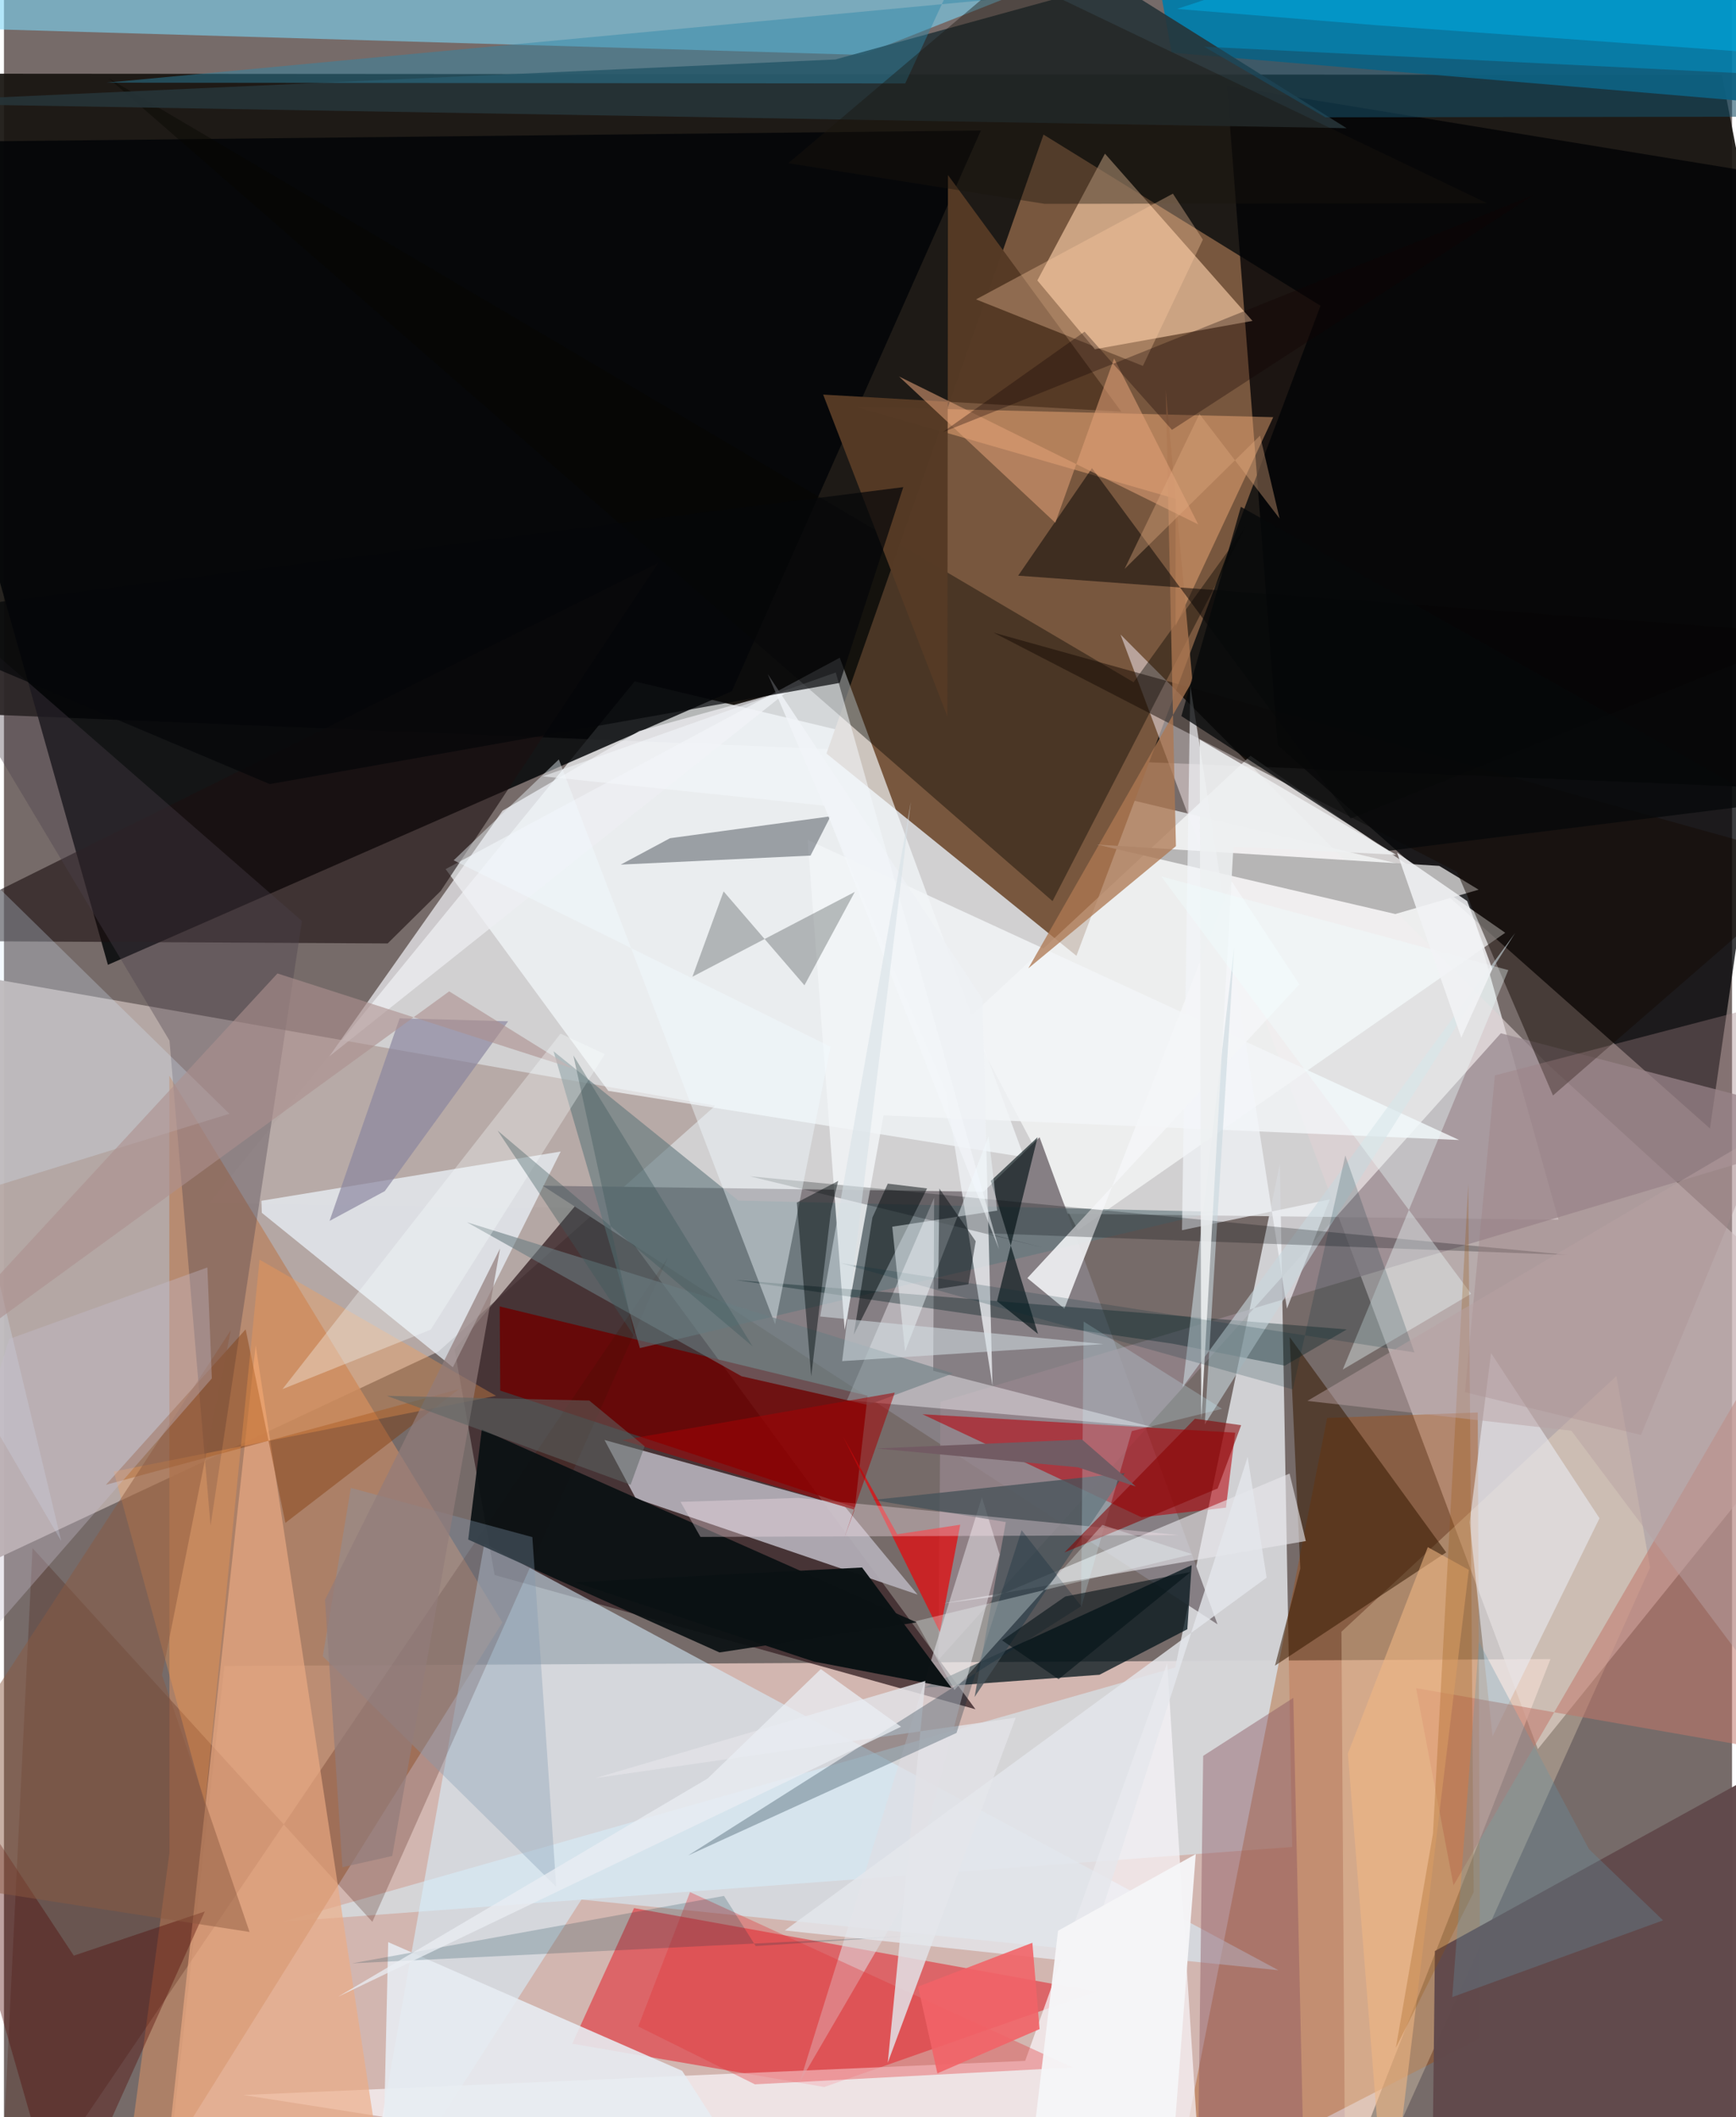 <svg xmlns="http://www.w3.org/2000/svg" width="228" height="278" viewBox="0 0 836 1024"><path fill="#766b69" d="M0 0h836v1024H0z"/><path fill="#181511" fill-opacity=".933" d="M-56.01 343.609L-62 35.616l893.091.603L898 382.839z"/><path fill="#f9fdff" fill-opacity=".69" d="M705.94 425.282l46.11 164.67-652.884-7.944L305.12 329.55z"/><path fill="#fedad1" fill-opacity=".678" d="M636.95 1086l-554.91-59.546 24.591-220.675 641.537-3.336z"/><path fill="#78573e" d="M636.908 147.87l-118.07 314.414-120.926-97.817L502.91 65.097z"/><path fill="#020406" fill-opacity=".835" d="M50.29 466.655L-62 68.95l534.605-5.822-120.473 271.166z"/><path fill="#b7a9a6" fill-opacity=".961" d="M-54.823 777.943L-62 463.513l406.14 71.253L210.1 653.737z"/><path fill="#ded2d3" fill-opacity=".62" d="M540.173 306.902l207.066 208.223L898 652.84 742.058 845.973z"/><path fill="#000204" fill-opacity=".765" d="M891.144 90.52L591.628 41.519l24.571 318.877L825.321 545.81z"/><path fill="#3c282b" fill-opacity=".816" d="M284.18 573.956l185.805 252.749-232.605-64.921-19.384-109.152z"/><path fill="#d5d6da" fill-opacity=".941" d="M623.193 893.305l-488.719 36.223 432.149-123.022 50.636-243.538z"/><path fill="#b88567" fill-opacity=".827" d="M80.055 896.172l-25.073 186.219 186.154-297.68-161.15-264.467z"/><path fill="#f7fbff" fill-opacity=".659" d="M404.336 318.129l-190.671 102.23 78.683 107.25 201.166 32.064z"/><path fill="#e70b19" fill-opacity=".471" d="M396.847 1009.408l-121.94-20.934 29.918-65.59 223.461 40.413z"/><path fill="#007ca9" fill-opacity=".933" d="M550.684-53.034L898-62 848.065 49.399 564.928 25.492z"/><path fill="#a84800" fill-opacity=".357" d="M714.23 985.76l-148.36 76.347 74.239-376.292 72.882-2.64z"/><path fill="#b3afb7" fill-opacity=".933" d="M441.985 771.248l-35.131-42.469-116.33-32.312 15.146 28.296z"/><path fill="#d8f1ff" fill-opacity=".557" d="M232.394 746.517L616.549 952.92l-337.173-34.16L171.958 1086z"/><path fill="#f9fafb" fill-opacity=".698" d="M726.265 451.144l-123.237-85.597-137.151 127.567 53.724 101.928z"/><path fill="#fcd0a9" fill-opacity=".631" d="M603.994 155.208l-76.243 13.709-27.82-33.271 32.698-61.323z"/><path fill="#7ed5f4" fill-opacity=".592" d="M488.055-2.169L77.705-48.466-62 12.477l477.338 14.09z"/><path fill="#f9f6fb" fill-opacity=".702" d="M580.828 1086l-465.018-72.715 378.226-16.516 68.696-192.358z"/><path fill="#edf6fd" fill-opacity=".698" d="M269.335 556.958l-52.158 104.355-92.433-74.715-.19-5.826z"/><path fill="#867f84" d="M501 550.046l86.074 235.571-326.427-212.123 213.288 2.915z"/><path fill="#6c0000" fill-opacity=".831" d="M411.66 729.067l-171.573-56.483-.255-40.695 177.966 43.166z"/><path fill="#03141b" fill-opacity=".749" d="M529.973 810.025l42.507-22.024 2.098-30.971-129.468 59.251z"/><path fill="#070501" fill-opacity=".4" d="M600.946 254.316l-54.473 75.66L50.593 37.828 507.27 435.845z"/><path fill="#97868d" fill-opacity=".737" d="M898 545.11l-173.858-45.358-272.123 303.13 1.045-124.807z"/><path fill="#263438" fill-opacity=".898" d="M537.22-8.372L402.215 28.761-62 49.785l711.526 12.214z"/><path fill="#b70109" fill-opacity=".565" d="M591.162 729.184l4.476-36.247-151.324-8.931 106.03 49.88z"/><path fill="#411000" fill-opacity=".235" d="M178.214 929.525L13.819 748.756-2.684 1086l323.762-477.501z"/><path fill="#ffeac8" fill-opacity=".29" d="M649.019 1086l147.304-327.838-16.26-92.662-133.027 123.711z"/><path fill="#1b1010" fill-opacity=".604" d="M185.626 456.313l25.655-25.374 105.29-158.732L-51.547 455.03z"/><path fill="#0a1113" fill-opacity=".922" d="M346.17 799.228L224.596 744.63l6.57-53.286 210.342 93.346z"/><path fill="#61494b" fill-opacity=".984" d="M898 830.285v203.995L690.67 1086l1.585-142.37z"/><path fill="#ffb680" fill-opacity=".435" d="M614.04 201.772l-47.236 101-.014-61.517-154.394-44.463z"/><path fill="#361901" fill-opacity=".541" d="M614.883 805.616l12.257-46.964-5.164-111.976 75.726 104.166z"/><path fill="#ecab83" fill-opacity=".655" d="M188.034 1086l91.949-35.234L74.183 1086l47.594-435.35z"/><path fill="#5e767c" fill-opacity=".584" d="M265.872 508.472l41.793 143.546 278.168-65.924-230.506-5.397z"/><path fill="#b6b5b5" d="M528.847 408.498l144.275 33.59 40.29-11.783L694.36 418.8z"/><path fill="#f3f5f8" fill-opacity=".831" d="M425.521 539.472l278.46 11.908-315.174-145.167 17.91 236.999z"/><path fill="#efeff3" fill-opacity=".725" d="M157.366 510.961l83.847-118.873 66.139-38.529 72.793-20.033z"/><path fill="#e8e6eb" fill-opacity=".616" d="M621.94 712.707l7.863 32.65-176.684 30.372 26.796-3.57z"/><path fill="#8a5662" fill-opacity=".435" d="M577.887 1025.8l51.538 49.029-5.684-253.627-43.595 28.046z"/><path fill="#e0dce2" fill-opacity=".557" d="M481.69 751.916l-43.298 163.48-53.385 91.6 88.085-282.803z"/><path fill="#fbf7fd" fill-opacity=".416" d="M407.82 677.231l42.193-97.934-.462 83.694 106.457 27.375z"/><path fill="#140903" fill-opacity=".478" d="M749.383 529.834l129.383-112.36L478.79 306.001l224.114 115.687z"/><path fill="#1f2731" fill-opacity=".392" d="M322.223 405.413l77.656-10.593-9.672 18.99-91.825 4.376z"/><path fill="#4c414b" fill-opacity=".361" d="M144.159 445.43L-62 265.757 80.078 503.31l19.864 234.575z"/><path fill="#e7edf2" fill-opacity=".882" d="M328.075 1001.579l19.617 30.335-164.892 43.435 3.08-136.01z"/><path fill="#ad7852" fill-opacity=".761" d="M495.565 468.343l79.39-139.039-12.93-140.802 4.938 220.758z"/><path fill="#485359" fill-opacity=".784" d="M420.27 725.475l121.927-12.989-72.633 108.288 15.104-84.592z"/><path fill="#e9eaf1" fill-opacity=".596" d="M709.038 736.332l10.37-81.882 52.475 79.875-51.747 105.494z"/><path fill="#f2f6fa" fill-opacity=".671" d="M641.421 580.097l-71.529 14.912 4.021-263.55 46.766 301.454z"/><path fill="#563a25" fill-opacity=".984" d="M540.578 199.135l-144.273-8.283L456.4 346.555l.29-261.887z"/><path fill="#e10f12" fill-opacity=".765" d="M406.005 694.92l46.751 94.433 9.863-51.906-30.482 4.622z"/><path fill="#c27769" fill-opacity=".533" d="M898 854.037L683.15 816.5l18.098 95.35 160.45-275.6z"/><path fill="#e33135" fill-opacity=".337" d="M363.297 1008.124l-56.446-27.998 25.049-64.977 185.204 84.79z"/><path fill="#f4f5f8" fill-opacity=".871" d="M495.09 618.171l131.592-142.075-32.799-49.908-80.878 206.75z"/><path fill="#7e3500" fill-opacity=".388" d="M116.92 642.968l19.221 93.594 84.099-64.752-170.936 46.35z"/><path fill="#001013" fill-opacity=".635" d="M480.416 629.34l19.835 15.858-22.822-74.034 22.618-21.14z"/><path fill="#2e88aa" fill-opacity=".451" d="M579.319-9.762L49.557 39.993l386.445.373L483.312-62z"/><path fill="#4f0300" fill-opacity=".369" d="M97.153 924.522L33.785 945.88l-76.708-116.208 71.254 247.693z"/><path fill="#080f0e" fill-opacity=".247" d="M411.615 431.381l-24.357 45.17-39.115-45.415-15.074 41.26z"/><path fill="#8198b0" fill-opacity=".341" d="M167.816 719.656l-13.568 81.425 112.918 111.488-11.537-169.126z"/><path fill="#ffe9f1" fill-opacity=".329" d="M568.415 742.48L384.15 724.477l-56.838 1.941 9.641 16.94z"/><path fill="#001d21" fill-opacity=".353" d="M619.616 660.53l-54.278-10.632-211.452-30.811 295.733 23.91z"/><path fill="#eef1f4" fill-opacity=".784" d="M473.388 483.154l-103.907-157.16 86.286 202.055 22.457 142.241z"/><path fill="#c8d7dd" fill-opacity=".6" d="M580.904 688.976L731.043 451.29l-160.81 219.57 24.886-212.46z"/><path fill="#89849e" fill-opacity=".667" d="M157.507 590.522l26.731-14.42 59.666-82.143-52.477-1.436z"/><path fill="#00050c" fill-opacity=".247" d="M756.585 606.962l-395.824-38.05 142.355 34.627-27.537-7.038z"/><path fill="#d8ecff" fill-opacity=".267" d="M-62 591.59l89.712 153.764L-62 371.124l171.06 167.571z"/><path fill="#f2faff" fill-opacity=".431" d="M268.436 367.313l104.618 273.195 26.842-134.222L217.567 416.1z"/><path fill="#ff9e49" fill-opacity=".314" d="M97.276 873.092l26.38-263.848 114.415 65.874L53.126 711.75z"/><path fill="#174d65" fill-opacity=".584" d="M580.61 22.578l58.673 34.168L898 56.386l-7.872-18.516z"/><path fill="#0b1214" fill-opacity=".984" d="M276.213 765.277l138.925-7.126 43.308 58.276-66.644-12.797z"/><path fill="#e1e1e6" fill-opacity=".851" d="M445.745 813.01l-159.582 46.978 203.297-29.24-61.897 166.91z"/><path fill="#060405" fill-opacity=".51" d="M874.147 306.455L651.47 395.91 526.357 226.447l-35.71 51.98z"/><path fill="#eef0f1" fill-opacity=".878" d="M579.21 686.552l15.572-277.122 78.715 3.992-95.025-55.74z"/><path fill="#9c7f82" fill-opacity=".365" d="M721.269 520.145L881.1 478.43l-89.147 215.612-85.172-20.692z"/><path fill="#092637" fill-opacity=".282" d="M460.82 838.157l-129.85 59.269 190.18-120.592-28.842-36.728z"/><path fill="#e0a077" fill-opacity=".565" d="M537.064 173.367l40.69 80.272-144.76-71.548 75.622 70.76z"/><path fill="#000a0b" fill-opacity=".494" d="M446.576 574.802L411.12 645.53l9.017-56.654 7.438-16.384z"/><path fill="#eff" fill-opacity=".373" d="M647.678 662.407l80.09-193.201-167.866-45.288 149.864 201.838z"/><path fill="#06080a" fill-opacity=".757" d="M853.508 388.583L598.371 245.126 569.6 346.339l100.517 65.119z"/><path fill="#1b160e" fill-opacity=".4" d="M717.445 98.282L486.994-12.188l-107.572 91.14 124.03 19.639z"/><path fill="#6b7d83" fill-opacity=".592" d="M223.945 591.146l132.892 74.504 61.18 13.897 41.113-15.279z"/><path fill="#cbf4ff" fill-opacity=".235" d="M522.34 639.202l-1.27 138.437 24.565-85.47 43.66-10.772z"/><path fill="#8c5940" fill-opacity=".475" d="M-62 906.44l180.808 27.98-42.346-124.25 33.305-166.834z"/><path fill="#00090b" fill-opacity=".455" d="M390.529 665.687l9.534-79.973 3.516-14.533-20.008 10.473z"/><path fill="#a30304" fill-opacity=".545" d="M406.54 743.684l4.94-13.456-112.429-33.667 131.903-23.003z"/><path fill="#003444" fill-opacity=".2" d="M168.463 949.594l179.88-32.604 15.335 24.249 78.494-5.11z"/><path fill="#f4f8fc" fill-opacity=".545" d="M402.395 325.254l-141.69 50.22 136.133 14.195 84.556 214.601z"/><path fill="#ffcca4" fill-opacity=".337" d="M565.5 93.666l-95.247 51.137 80.743 32.174L580 115.897z"/><path fill="#050709" fill-opacity=".706" d="M435.06 235.61l-30.747 94.695-275.725 48.937L-62 298.76z"/><path fill="#f1b684" fill-opacity=".565" d="M650.155 848.123L669.098 1086l39.566-326.712-19.846-10.983z"/><path fill="#890000" fill-opacity=".557" d="M513.03 750.862l74.122-30.952 11.364-30.6-22.342-3.13z"/><path fill="#c5bdce" fill-opacity=".349" d="M98.408 613.023l2.165 53.665L-62 853.338 2.59 647.594z"/><path fill="#ac908f" fill-opacity=".604" d="M132.305 470.828L-62 681.328l277.387-201.844 60.117 37.389z"/><path fill="#e4e7ec" fill-opacity=".796" d="M610.836 763.046l-233.08 170.638 145.305 15.65 78.608-244.657z"/><path fill="#f16368" fill-opacity=".898" d="M501.002 981.401l-3.494-41.746-55.292 21.209 9.35 41.939z"/><path fill="#965205" fill-opacity=".255" d="M708.398 572.564l-17.091 314.378-17.936 103.444 37.638-75.194z"/><path fill="#6495aa" fill-opacity=".298" d="M700.647 965.927l12.923-171.775 53.154 100.16 35.897 34.498z"/><path fill="#002e34" fill-opacity=".192" d="M648.904 558.857l33.458 95.279-277.826-43.266 218.987 61.14z"/><path fill="#f2faff" fill-opacity=".459" d="M435.934 653.614l40.428-104.04 4.152 35.95-50.772 7.782z"/><path fill="#f2f3f5" fill-opacity=".851" d="M705.02 501.863l-31.074-89.432 33.917 23.386 12.184 32.869z"/><path fill="#f1feff" fill-opacity=".302" d="M531.362 737.552l43.483 14.16L441.06 784.12l18.782 33.297z"/><path fill="#d4dfe5" fill-opacity=".537" d="M394.845 636.749l137.051 13.339-126.404 8.245 33.237-270.505z"/><path fill="#00a4d9" fill-opacity=".647" d="M663.54 12.165l-95.984-7.851L767.545-62l100.231 88.884z"/><path fill="#00080d" fill-opacity=".451" d="M466.558 621.168l3.538-20.822-17.58-25.495-.547 48.514z"/><path fill="#f8fffe" fill-opacity=".322" d="M290.71 509.84l-21.438-9.906-134.525 171.935 71.707-28.757z"/><path fill="#927c7a" fill-opacity=".694" d="M155.323 773.77l8.398 129.335 24.102-5.431 52.184-293.823z"/><path fill="#041217" fill-opacity=".58" d="M513.46 772.157l60.576-11.817-63.835 51.836-27.333-18.788z"/><path fill="#f5f5f7" fill-opacity=".957" d="M562.006 1086l14.56-189.236-66.625 37.079-12.2 102.557z"/><path fill="#5c6663" fill-opacity=".537" d="M185.183 675.11l117.965 43.043 6.787-18.663-26.776-22.088z"/><path fill="#b8a2a3" fill-opacity=".478" d="M898 878.435l-8.197-353.582-259.26 152.723 127.72 14.411z"/><path fill="#120100" fill-opacity=".31" d="M522.757 160.42l-68.674 48.66L739.796 94.404 565.048 207.898z"/><path fill="#3c5659" fill-opacity=".361" d="M275.458 510.443l29.676 136.144-66.33-99.775 123.389 104.403z"/><path fill="#725b63" d="M547.564 718.968l-28.021-9.286-97.375-9.115 99.374-4.306z"/><path fill="#eaeef3" fill-opacity=".757" d="M161.663 965.732l272.332-130.567-38.832-27.875-54.78 52.94z"/><path fill="#e0ab81" fill-opacity=".384" d="M607.65 210.698l9.464 40.104-38.768-50.6-36.214 74.962z"/></svg>